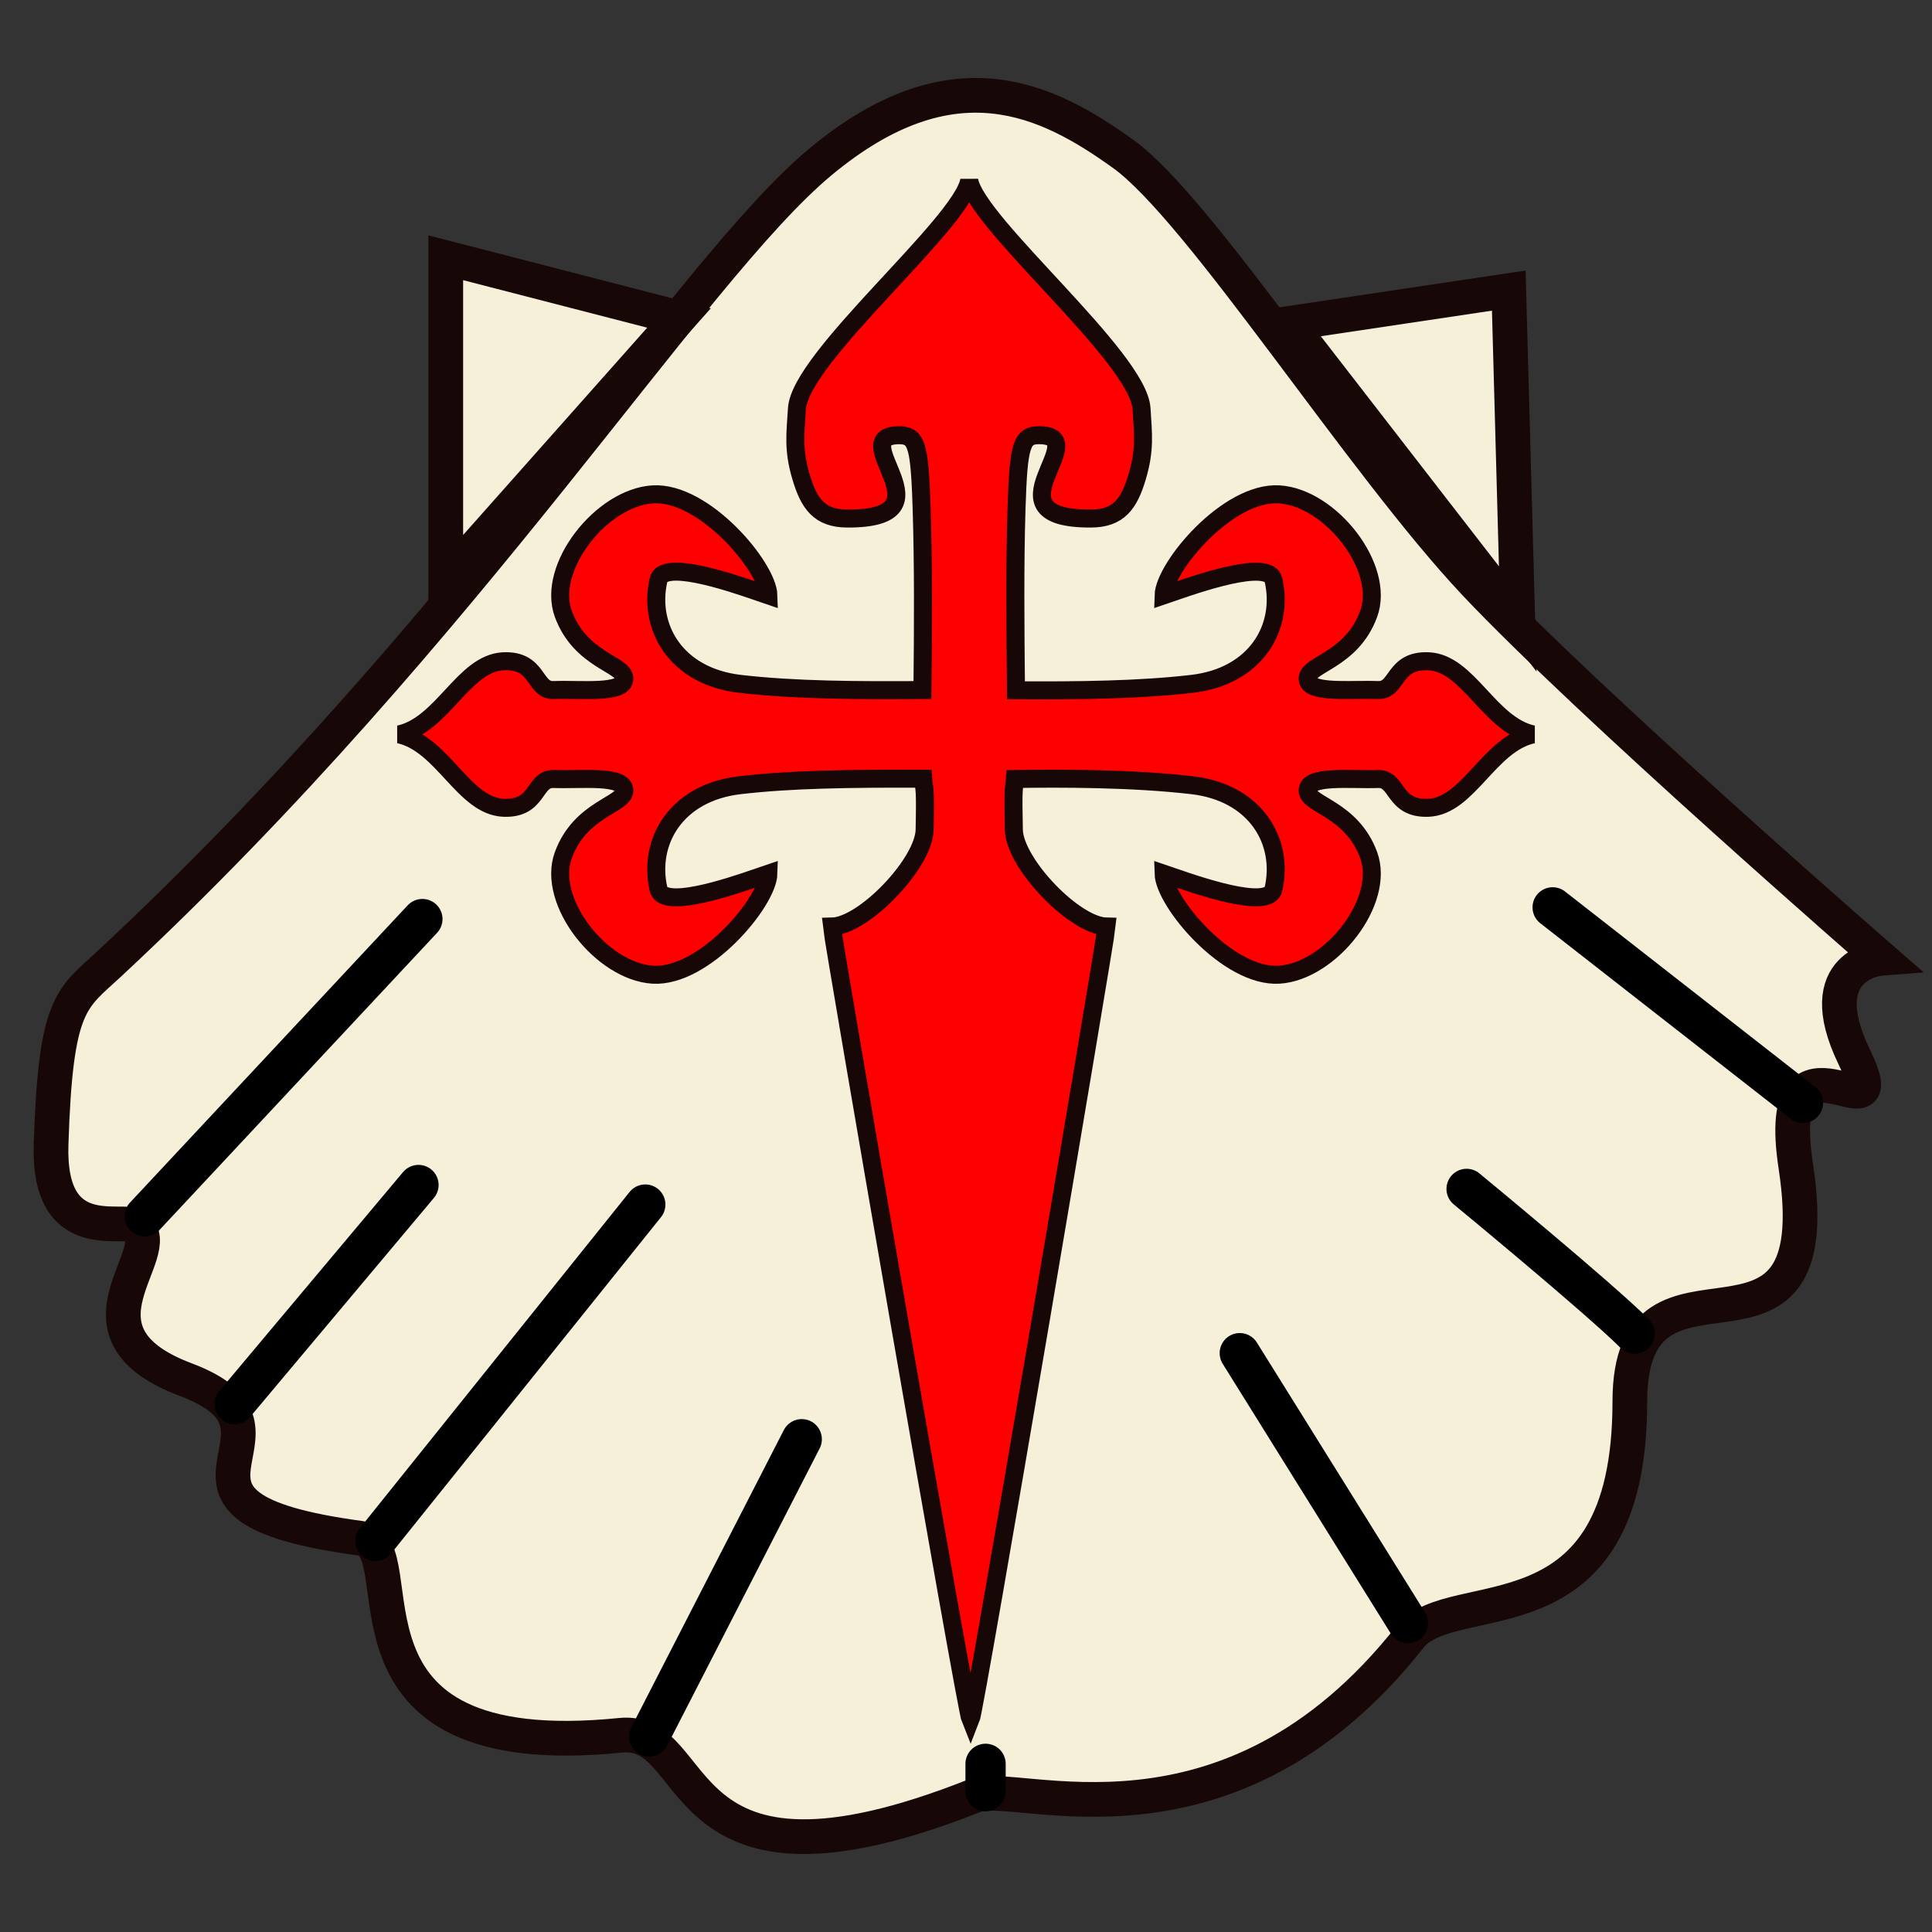 <?xml version="1.0" encoding="UTF-8" standalone="no"?>
<!-- Created with Inkscape (http://www.inkscape.org/) -->
<svg
   xmlns:dc="http://purl.org/dc/elements/1.1/"
   xmlns:cc="http://creativecommons.org/ns#"
   xmlns:rdf="http://www.w3.org/1999/02/22-rdf-syntax-ns#"
   xmlns:svg="http://www.w3.org/2000/svg"
   xmlns="http://www.w3.org/2000/svg"
   xmlns:sodipodi="http://sodipodi.sourceforge.net/DTD/sodipodi-0.dtd"
   xmlns:inkscape="http://www.inkscape.org/namespaces/inkscape"
   width="48"
   height="48"
   id="svg2"
   sodipodi:version="0.32"
   inkscape:version="0.46"
   sodipodi:docname="xacobeo.svg"
   inkscape:output_extension="org.inkscape.output.svg.inkscape"
   version="1.0"
   inkscape:export-filename="/home/emmanuel/Projects/personal/cpan/xacobeo-module-build/share/pixmaps/xacobeo.png"
   inkscape:export-xdpi="90"
   inkscape:export-ydpi="90">
  <rect width="100%" height="100%" fill="#333333" stroke="none"/>
  <defs
     id="defs4">
    <inkscape:perspective
       sodipodi:type="inkscape:persp3d"
       inkscape:vp_x="0 : 526.18109 : 1"
       inkscape:vp_y="0 : 1000 : 0"
       inkscape:vp_z="744.09448 : 526.18109 : 1"
       inkscape:persp3d-origin="372.04724 : 350.78739 : 1"
       id="perspective10" />
    <inkscape:perspective
       id="perspective2390"
       inkscape:persp3d-origin="372.04724 : 350.78739 : 1"
       inkscape:vp_z="744.09448 : 526.18109 : 1"
       inkscape:vp_y="0 : 1000 : 0"
       inkscape:vp_x="0 : 526.18109 : 1"
       sodipodi:type="inkscape:persp3d" />
    <inkscape:perspective
       id="perspective2423"
       inkscape:persp3d-origin="375 : 339.58333 : 1"
       inkscape:vp_z="750 : 509.375 : 1"
       inkscape:vp_y="0 : 1000 : 0"
       inkscape:vp_x="0 : 509.375 : 1"
       sodipodi:type="inkscape:persp3d" />
  </defs>
  <sodipodi:namedview
     id="base"
     pagecolor="#ffffff"
     bordercolor="#666666"
     borderopacity="1.0"
     gridtolerance="10000"
     guidetolerance="10"
     objecttolerance="10"
     inkscape:pageopacity="0.0"
     inkscape:pageshadow="2"
     inkscape:zoom="7.2773073"
     inkscape:cx="-13.091235"
     inkscape:cy="24.678794"
     inkscape:document-units="px"
     inkscape:current-layer="layer2"
     showgrid="false"
     inkscape:window-width="1162"
     inkscape:window-height="720"
     inkscape:window-x="185"
     inkscape:window-y="186"
     showguides="true"
     inkscape:guide-bbox="true" />
  <g
     inkscape:groupmode="layer"
     id="layer2"
     inkscape:label="Shell"
     style="display:inline">
    <g
       id="g3217"
       style="fill:#f6f0d8;fill-opacity:1;stroke:#170707;stroke-opacity:1">
      <path
         sodipodi:nodetypes="csssssssssssczzz"
         id="path3199"
         d="M 20.38,4.025 C 17.137,6.722 11.695,15.589 2.718,23.943 C 1.775,24.82 1.38,24.894 1.269,28.429 C 1.187,31.014 3.084,30.219 3.386,30.469 C 4.187,31.13 1.495,33.101 4.612,34.275 C 8.03,35.563 2.926,37.411 8.958,38.218 C 10.401,38.411 7.84,43.88 15.421,43.112 C 17.527,42.899 16.534,47.658 24.224,44.608 C 25.245,44.203 30.48,46.432 35.033,40.665 C 36.096,39.319 40.493,40.961 40.493,34.819 C 40.493,30.333 45.508,34.819 44.616,28.973 C 44.011,25.006 47.179,28.565 46.065,26.254 C 44.951,23.943 46.734,23.807 46.734,23.807 C 46.734,23.807 39.476,17.494 36.649,14.494 C 33.822,11.493 29.829,5.203 27.901,3.821 C 26.024,2.475 23.675,1.284 20.38,4.025 z"
         style="fill:#f6f0d8;fill-opacity:1;fill-rule:evenodd;stroke:#170707;stroke-width:0.862;stroke-linecap:butt;stroke-linejoin:miter;stroke-miterlimit:4;stroke-dasharray:none;stroke-opacity:1" />
      <path
         id="path3203"
         d="M 16.87,7.9 L 11.075,6.404 L 11.075,14.426 L 16.87,7.9 z"
         style="fill:#f6f0d8;fill-opacity:1;fill-rule:evenodd;stroke:#170707;stroke-width:0.862;stroke-linecap:butt;stroke-linejoin:miter;stroke-miterlimit:4;stroke-dasharray:none;stroke-opacity:1" />
      <path
         id="path3205"
         d="M 32.024,8.036 L 37.485,7.22 L 37.708,15.377 L 32.024,8.036 z"
         style="fill:#f6f0d8;fill-opacity:1;fill-rule:evenodd;stroke:#170707;stroke-width:0.862;stroke-linecap:butt;stroke-linejoin:miter;stroke-miterlimit:4;stroke-dasharray:none;stroke-opacity:1" />
    </g>
    <path
       style="fill:none;fill-rule:evenodd;stroke:#000000;stroke-width:1px;stroke-linecap:round;stroke-linejoin:miter;stroke-opacity:1"
       d="M 3.595,30.219 L 10.494,22.834"
       id="path3222"
       sodipodi:nodetypes="cc" />
    <path
       style="fill:none;fill-rule:evenodd;stroke:#000000;stroke-width:1px;stroke-linecap:round;stroke-linejoin:round;stroke-opacity:1"
       d="M 5.83,34.883 L 10.397,29.441"
       id="path3224"
       sodipodi:nodetypes="cc" />
    <path
       style="fill:none;fill-rule:evenodd;stroke:#000000;stroke-width:1px;stroke-linecap:round;stroke-linejoin:miter;stroke-opacity:1"
       d="M 9.328,38.283 L 16.032,29.927"
       id="path3226"
       sodipodi:nodetypes="cc" />
    <path
       style="fill:none;fill-rule:evenodd;stroke:#000000;stroke-width:1px;stroke-linecap:round;stroke-linejoin:miter;stroke-opacity:1"
       d="M 16.13,43.142 L 19.919,35.757"
       id="path3228"
       sodipodi:nodetypes="cc" />
    <path
       style="fill:none;fill-rule:evenodd;stroke:#000000;stroke-width:1px;stroke-linecap:round;stroke-linejoin:miter;stroke-opacity:1"
       d="M 24.486,44.502 L 24.486,43.822"
       id="path3232"
       sodipodi:nodetypes="cc" />
    <path
       style="fill:none;fill-rule:evenodd;stroke:#000000;stroke-width:1px;stroke-linecap:round;stroke-linejoin:miter;stroke-opacity:1"
       d="M 34.98,40.324 L 30.802,33.619"
       id="path3234"
       sodipodi:nodetypes="cc" />
    <path
       style="fill:none;fill-rule:evenodd;stroke:#000000;stroke-width:1px;stroke-linecap:round;stroke-linejoin:miter;stroke-opacity:1"
       d="M 40.615,33.134 C 39.741,32.259 36.437,29.538 36.437,29.538"
       id="path3236"
       sodipodi:nodetypes="cc" />
    <path
       style="fill:none;fill-rule:evenodd;stroke:#000000;stroke-width:1px;stroke-linecap:round;stroke-linejoin:miter;marker-end:none;stroke-opacity:1"
       d="M 44.794,27.401 L 38.575,22.543"
       id="path3238"
       sodipodi:nodetypes="cc" />
  </g>
  <g
     inkscape:groupmode="layer"
     id="layer3"
     inkscape:label="Cross"
     sodipodi:insensitive="true">
    <path
       id="path9214"
       style="fill:#ff0000;fill-opacity:1;fill-rule:evenodd;stroke:#170707;stroke-width:0.447;stroke-linecap:butt;stroke-linejoin:miter;stroke-miterlimit:4;stroke-dasharray:none;stroke-opacity:1;display:inline"
       d="M 24.08,4.482 C 23.885,5.565 19.878,8.878 19.8,10.152 C 19.76,10.789 19.701,11.168 19.9,11.841 C 20.098,12.514 20.355,12.88 21.048,12.883 C 23.728,12.897 20.955,10.845 22.317,10.813 C 22.444,10.81 22.542,10.831 22.618,10.886 C 22.813,11.039 22.862,11.485 22.898,12.636 C 22.942,14.024 22.934,15.56 22.918,17.144 C 21.321,17.155 19.741,17.148 18.384,16.99 C 16.792,16.805 16.094,15.582 16.36,14.412 C 16.367,14.383 16.378,14.355 16.394,14.332 C 16.405,14.317 16.425,14.298 16.44,14.285 C 16.861,13.975 18.605,14.628 19.092,14.793 C 19.072,14.087 17.494,12.204 16.22,12.282 C 14.946,12.36 13.572,14.101 13.996,15.254 C 14.421,16.409 15.51,16.497 15.512,16.857 C 15.514,17.249 14.444,17.118 13.756,17.144 C 13.255,17.163 13.392,16.389 12.507,16.429 C 11.519,16.473 10.999,18.006 9.916,18.246 C 10.999,18.485 11.519,20.024 12.507,20.069 C 13.392,20.108 13.255,19.335 13.756,19.354 C 14.444,19.38 15.514,19.249 15.512,19.641 C 15.51,20 14.421,20.089 13.996,21.244 C 13.572,22.396 14.946,24.137 16.22,24.216 C 17.494,24.294 19.072,22.41 19.092,21.705 C 18.605,21.869 16.861,22.523 16.44,22.212 C 16.425,22.2 16.405,22.181 16.394,22.166 C 16.378,22.143 16.367,22.115 16.36,22.085 C 16.094,20.916 16.792,19.692 18.384,19.508 C 19.64,19.362 21.085,19.34 22.938,19.347 C 22.964,19.668 22.995,19.525 22.972,20.616 C 22.954,21.45 21.46,23.006 20.668,23.02 C 20.707,23.424 23.989,42.443 24.114,42.741 C 24.237,42.443 27.453,23.424 27.493,23.02 C 26.7,23.006 25.206,21.45 25.189,20.616 C 25.166,19.531 25.19,19.668 25.215,19.354 C 26.339,19.337 28.115,19.334 29.616,19.508 C 31.208,19.692 31.906,20.916 31.64,22.085 C 31.637,22.099 31.631,22.113 31.626,22.125 C 31.621,22.137 31.614,22.155 31.606,22.166 C 31.291,22.579 29.416,21.876 28.908,21.705 C 28.928,22.41 30.506,24.294 31.78,24.216 C 33.054,24.137 34.428,22.396 34.004,21.244 C 33.579,20.089 32.49,20 32.488,19.641 C 32.486,19.249 33.55,19.38 34.237,19.354 C 34.738,19.335 34.608,20.108 35.493,20.069 C 36.481,20.024 37.001,18.485 38.084,18.246 C 37.001,18.006 36.481,16.473 35.493,16.429 C 34.608,16.389 34.738,17.163 34.237,17.144 C 33.646,17.121 32.774,17.212 32.541,16.99 C 32.507,16.955 32.487,16.909 32.488,16.857 C 32.49,16.497 33.579,16.409 34.004,15.254 C 34.428,14.101 33.054,12.36 31.78,12.282 C 30.506,12.204 28.928,14.087 28.908,14.793 C 29.416,14.621 31.291,13.919 31.606,14.332 C 31.622,14.355 31.633,14.383 31.64,14.412 C 31.906,15.582 31.208,16.805 29.616,16.99 C 28.305,17.142 26.784,17.16 25.242,17.15 C 25.226,15.565 25.212,14.026 25.255,12.636 C 25.306,11.034 25.378,10.802 25.843,10.813 C 27.205,10.845 24.425,12.897 27.105,12.883 C 27.799,12.88 28.055,12.514 28.254,11.841 C 28.453,11.168 28.4,10.789 28.361,10.152 C 28.282,8.878 24.276,5.565 24.08,4.482 z" />
  </g>
</svg>
